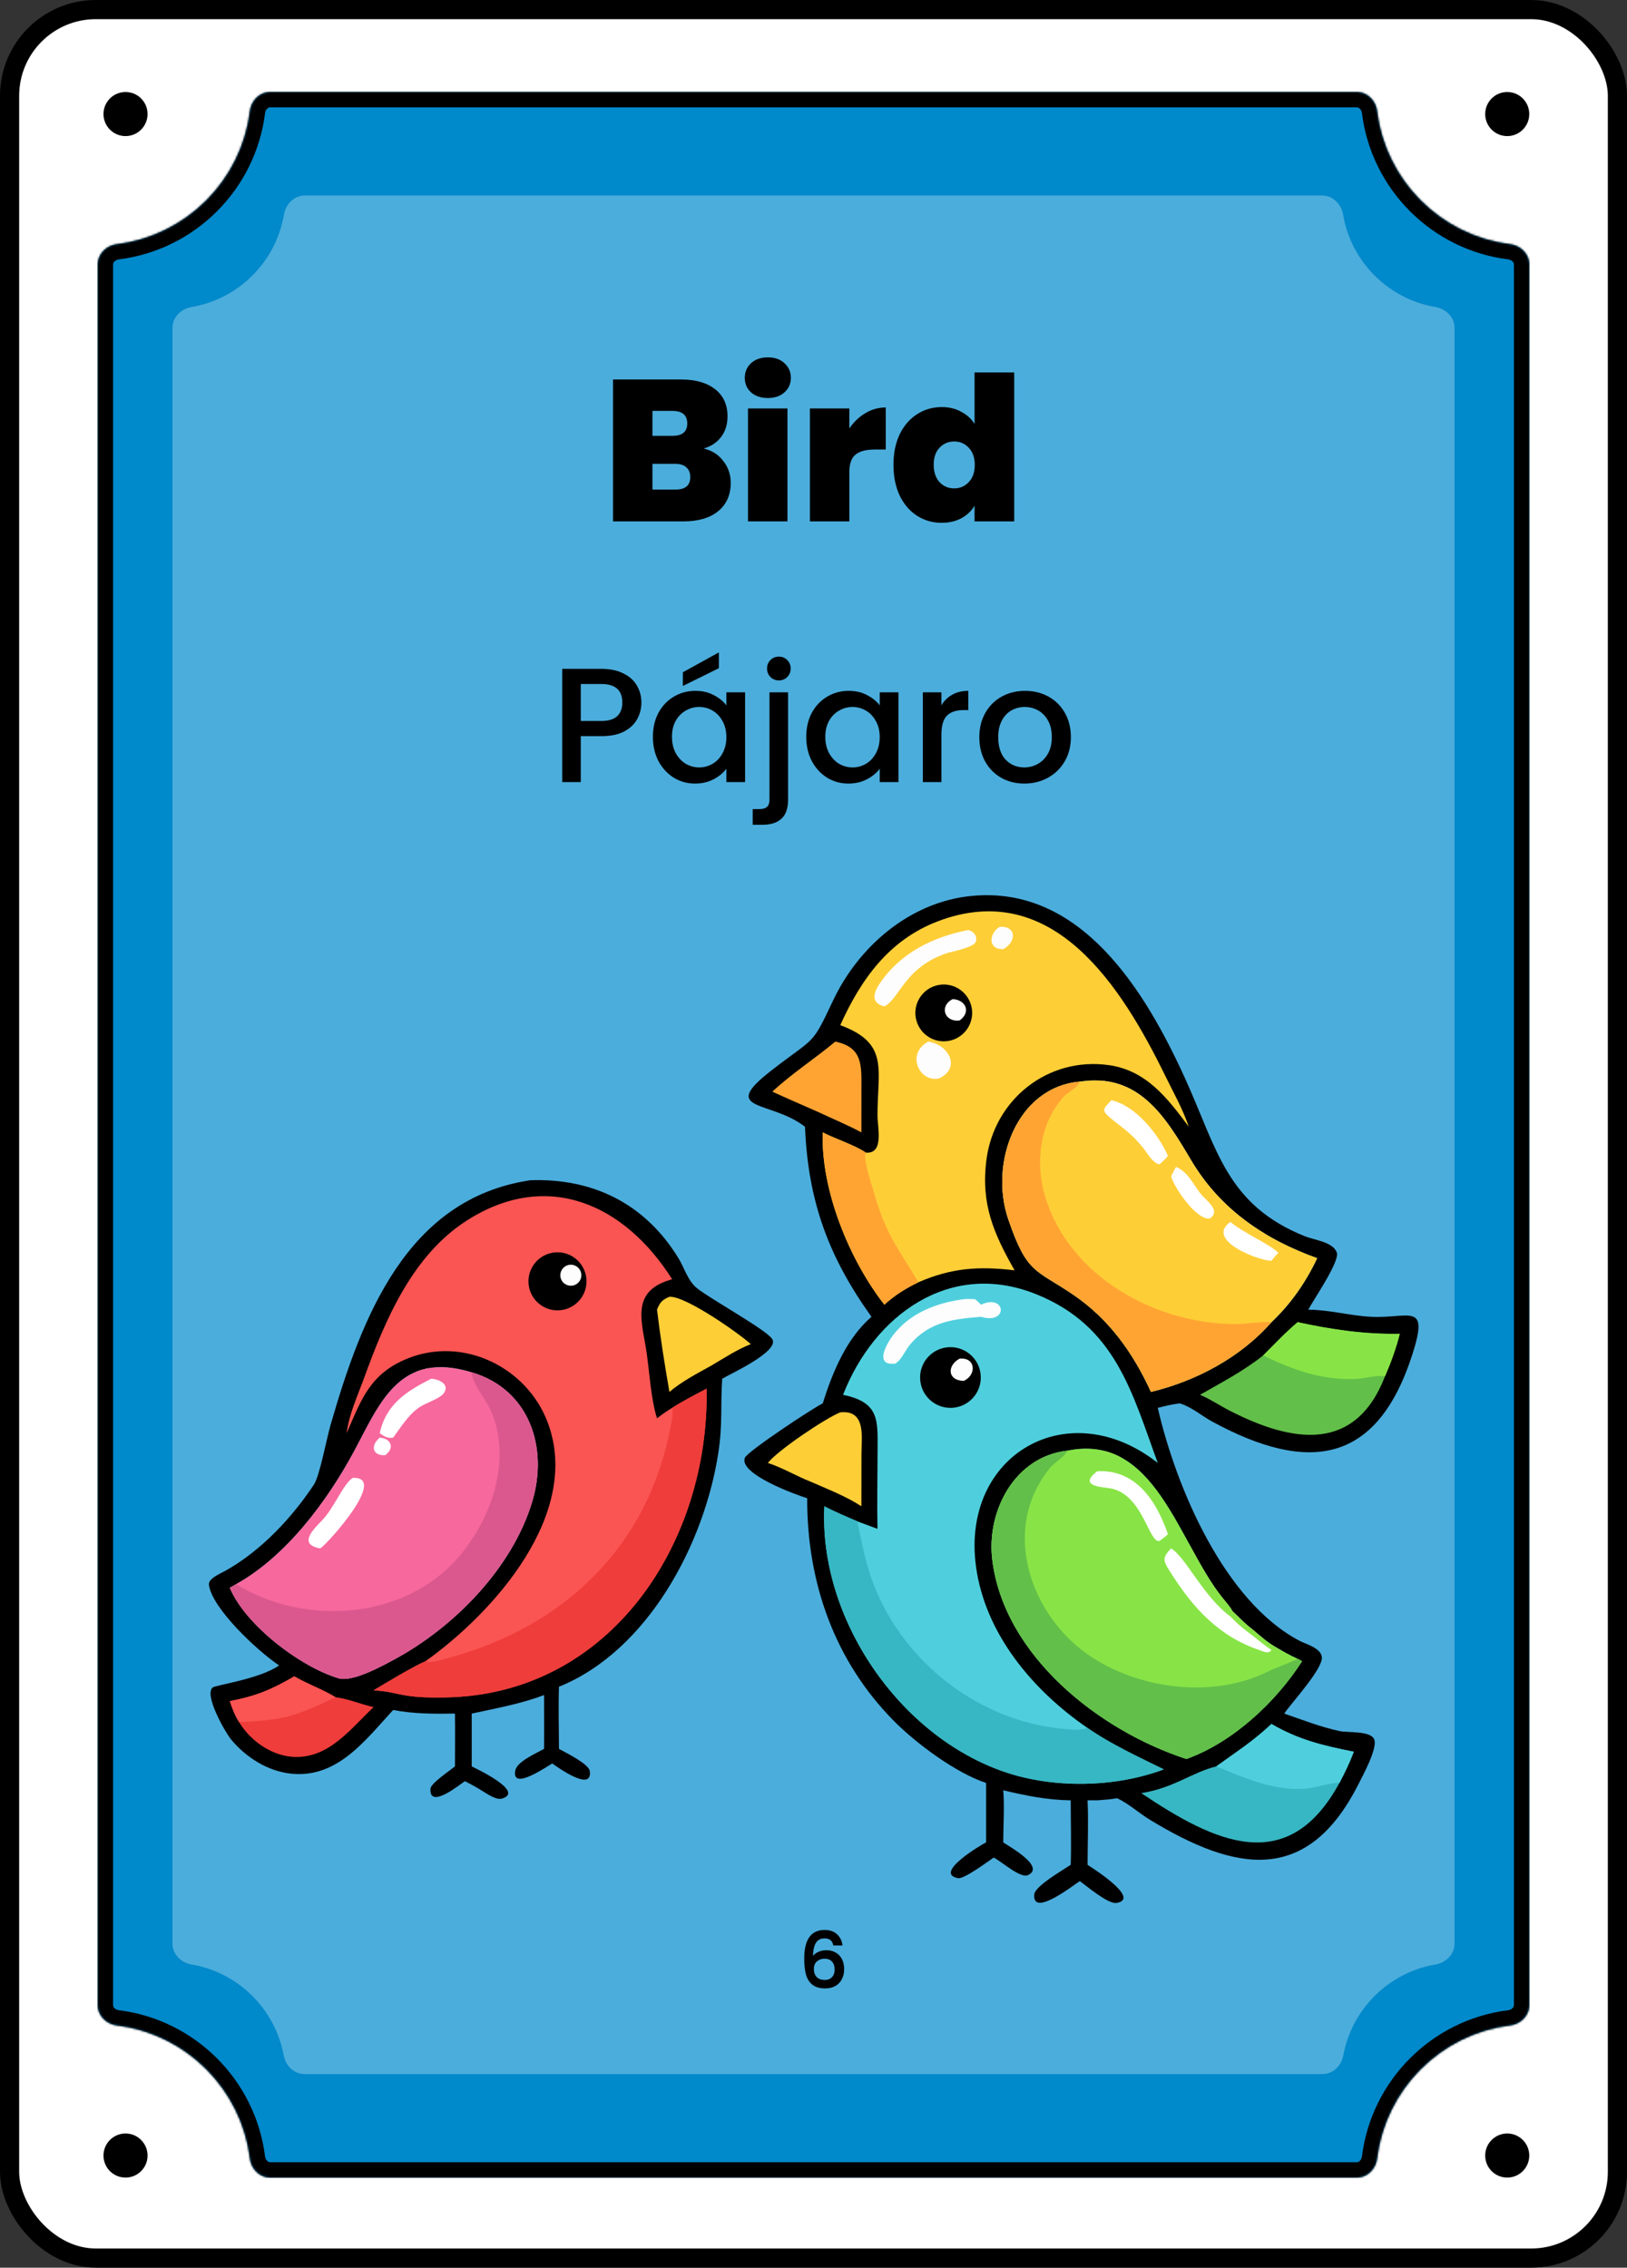<svg width="849" height="1183" viewBox="0 0 849 1183" fill="none" xmlns="http://www.w3.org/2000/svg">
<rect x="0" y="0" width="849" height="1183" fill="#333333" stroke="none"/>
<rect x="5" y="5" width="839" height="1173" rx="45" fill="white"/>
<rect x="5" y="5" width="839" height="1173" rx="45" stroke="black" stroke-width="10"/>
<circle cx="786.5" cy="1124.5" r="11.5" fill="black"/>
<circle cx="786.5" cy="59.5" r="11.5" fill="black"/>
<path d="M77 1124.5C77 1130.85 71.851 1136 65.5 1136C59.149 1136 54 1130.85 54 1124.5C54 1118.15 59.149 1113 65.5 1113C71.851 1113 77 1118.15 77 1124.5Z" fill="black"/>
<path d="M77 59.5C77 65.851 71.851 71 65.5 71C59.149 71 54 65.851 54 59.5C54 53.149 59.149 48 65.5 48C71.851 48 77 53.149 77 59.5Z" fill="black"/>
<mask id="path-6-inside-1_97_7" fill="white">
<path d="M708 48C713.523 48 717.934 52.5 718.616 57.98C723.122 94.183 751.817 122.878 788.02 127.384C793.5 128.066 798 132.477 798 138V1046C798 1051.52 793.5 1055.93 788.02 1056.62C751.817 1061.12 723.122 1089.82 718.616 1126.02C717.934 1131.5 713.523 1136 708 1136H141C135.477 1136 131.066 1131.5 130.384 1126.02C125.878 1089.82 97.183 1061.12 60.98 1056.62C55.5 1055.93 51 1051.52 51 1046V138C51 132.477 55.5 128.066 60.98 127.384C97.183 122.878 125.878 94.183 130.384 57.98C131.066 52.5 135.477 48 141 48H708Z"/>
</mask>
<path d="M708 48C713.523 48 717.934 52.5 718.616 57.98C723.122 94.183 751.817 122.878 788.02 127.384C793.5 128.066 798 132.477 798 138V1046C798 1051.52 793.5 1055.93 788.02 1056.62C751.817 1061.12 723.122 1089.82 718.616 1126.02C717.934 1131.5 713.523 1136 708 1136H141C135.477 1136 131.066 1131.5 130.384 1126.02C125.878 1089.82 97.183 1061.12 60.98 1056.62C55.5 1055.93 51 1051.52 51 1046V138C51 132.477 55.5 128.066 60.98 127.384C97.183 122.878 125.878 94.183 130.384 57.98C131.066 52.5 135.477 48 141 48H708Z" fill="#0089CB"/>
<path d="M130.384 1126.02L138.322 1125.03L130.384 1126.02ZM718.616 1126.02L710.678 1125.03L718.616 1126.02ZM788.02 1056.62L789.008 1064.56L788.02 1056.62ZM718.616 57.98L726.555 56.992L718.616 57.98ZM718.616 57.98L710.678 58.968C715.635 98.806 747.194 130.365 787.032 135.322L788.02 127.384L789.008 119.445C756.44 115.392 730.608 89.56 726.555 56.992L718.616 57.98ZM798 138H790V1046H798H806V138H798ZM788.02 1056.62L787.032 1048.68C747.194 1053.64 715.635 1085.19 710.678 1125.03L718.616 1126.02L726.555 1127.01C730.608 1094.44 756.44 1068.61 789.008 1064.56L788.02 1056.62ZM708 1136V1128H141V1136V1144H708V1136ZM130.384 1126.02L138.322 1125.03C133.365 1085.19 101.806 1053.64 61.968 1048.68L60.98 1056.62L59.992 1064.56C92.56 1068.61 118.392 1094.44 122.445 1127.01L130.384 1126.02ZM51 1046H59V138H51H43V1046H51ZM60.98 127.384L61.968 135.322C101.806 130.365 133.365 98.806 138.322 58.968L130.384 57.98L122.445 56.992C118.392 89.56 92.56 115.392 59.992 119.445L60.98 127.384ZM141 48V56H708V48V40H141V48ZM130.384 57.98L138.322 58.968C138.438 58.039 138.872 57.231 139.427 56.696C139.954 56.189 140.494 56 141 56V48V40C130.84 40 123.547 48.133 122.445 56.992L130.384 57.98ZM51 138H59C59 137.494 59.189 136.954 59.696 136.427C60.231 135.872 61.039 135.438 61.968 135.322L60.98 127.384L59.992 119.445C51.133 120.547 43 127.84 43 138H51ZM60.98 1056.62L61.968 1048.68C61.039 1048.56 60.231 1048.13 59.696 1047.57C59.189 1047.05 59 1046.51 59 1046H51H43C43 1056.16 51.133 1063.45 59.992 1064.56L60.98 1056.62ZM141 1136V1128C140.494 1128 139.954 1127.81 139.427 1127.3C138.872 1126.77 138.438 1125.96 138.322 1125.03L130.384 1126.02L122.445 1127.01C123.547 1135.87 130.84 1144 141 1144V1136ZM718.616 1126.02L710.678 1125.03C710.562 1125.96 710.128 1126.77 709.573 1127.3C709.046 1127.81 708.506 1128 708 1128V1136V1144C718.16 1144 725.453 1135.87 726.555 1127.01L718.616 1126.02ZM798 1046H790C790 1046.51 789.811 1047.05 789.304 1047.57C788.769 1048.13 787.961 1048.56 787.032 1048.68L788.02 1056.62L789.008 1064.56C797.867 1063.45 806 1056.16 806 1046H798ZM788.02 127.384L787.032 135.322C787.961 135.438 788.769 135.872 789.304 136.427C789.811 136.954 790 137.494 790 138H798H806C806 127.84 797.867 120.547 789.008 119.445L788.02 127.384ZM718.616 57.98L726.555 56.992C725.453 48.133 718.16 40 708 40V48V56C708.506 56 709.046 56.189 709.573 56.696C710.128 57.231 710.562 58.039 710.678 58.968L718.616 57.98Z" fill="black" mask="url(#path-6-inside-1_97_7)"/>
<path d="M690 102C695.523 102 699.911 106.512 700.837 111.957C705.019 136.563 724.437 155.981 749.043 160.163C754.488 161.089 759 165.477 759 171V1014C759 1019.52 754.488 1023.91 749.043 1024.84C724.711 1028.97 705.454 1048 700.984 1072.22C699.993 1077.59 695.633 1082 690.175 1082H158.825C153.367 1082 149.007 1077.59 148.016 1072.22C143.546 1048 124.288 1028.97 99.957 1024.84C94.512 1023.91 90 1019.52 90 1014V171C90 165.477 94.512 161.089 99.957 160.163C124.563 155.981 143.981 136.563 148.163 111.957C149.089 106.512 153.477 102 159 102H690Z" fill="#4BADDC"/>
<path d="M334.685 366.52C334.685 369.523 333.977 372.357 332.56 375.02C331.143 377.683 328.877 379.865 325.76 381.565C322.643 383.208 318.648 384.03 313.775 384.03H303.065V408H293.375V348.925H313.775C318.308 348.925 322.133 349.718 325.25 351.305C328.423 352.835 330.775 354.932 332.305 357.595C333.892 360.258 334.685 363.233 334.685 366.52ZM313.775 376.125C317.458 376.125 320.207 375.303 322.02 373.66C323.833 371.96 324.74 369.58 324.74 366.52C324.74 360.06 321.085 356.83 313.775 356.83H303.065V376.125H313.775ZM340.697 384.37C340.697 379.667 341.66 375.502 343.587 371.875C345.57 368.248 348.233 365.443 351.577 363.46C354.977 361.42 358.717 360.4 362.797 360.4C366.48 360.4 369.682 361.137 372.402 362.61C375.178 364.027 377.388 365.812 379.032 367.965V361.165H388.807V408H379.032V401.03C377.388 403.24 375.15 405.082 372.317 406.555C369.483 408.028 366.253 408.765 362.627 408.765C358.603 408.765 354.92 407.745 351.577 405.705C348.233 403.608 345.57 400.718 343.587 397.035C341.66 393.295 340.697 389.073 340.697 384.37ZM379.032 384.54C379.032 381.31 378.352 378.505 376.992 376.125C375.688 373.745 373.96 371.932 371.807 370.685C369.653 369.438 367.33 368.815 364.837 368.815C362.343 368.815 360.02 369.438 357.867 370.685C355.713 371.875 353.957 373.66 352.597 376.04C351.293 378.363 350.642 381.14 350.642 384.37C350.642 387.6 351.293 390.433 352.597 392.87C353.957 395.307 355.713 397.177 357.867 398.48C360.077 399.727 362.4 400.35 364.837 400.35C367.33 400.35 369.653 399.727 371.807 398.48C373.96 397.233 375.688 395.42 376.992 393.04C378.352 390.603 379.032 387.77 379.032 384.54ZM375.122 348.585L356.337 357.85V350.71L375.122 340.34V348.585ZM406.464 354.96C404.708 354.96 403.234 354.365 402.044 353.175C400.854 351.985 400.259 350.512 400.259 348.755C400.259 346.998 400.854 345.525 402.044 344.335C403.234 343.145 404.708 342.55 406.464 342.55C408.164 342.55 409.609 343.145 410.799 344.335C411.989 345.525 412.584 346.998 412.584 348.755C412.584 350.512 411.989 351.985 410.799 353.175C409.609 354.365 408.164 354.96 406.464 354.96ZM411.224 417.18C411.224 421.77 410.063 425.085 407.739 427.125C405.473 429.222 402.158 430.27 397.794 430.27H392.779V422.11H396.094C398.078 422.11 399.466 421.713 400.259 420.92C401.109 420.183 401.534 418.937 401.534 417.18V361.165H411.224V417.18ZM420.716 384.37C420.716 379.667 421.68 375.502 423.606 371.875C425.59 368.248 428.253 365.443 431.596 363.46C434.996 361.42 438.736 360.4 442.816 360.4C446.5 360.4 449.701 361.137 452.421 362.61C455.198 364.027 457.408 365.812 459.051 367.965V361.165H468.826V408H459.051V401.03C457.408 403.24 455.17 405.082 452.336 406.555C449.503 408.028 446.273 408.765 442.646 408.765C438.623 408.765 434.94 407.745 431.596 405.705C428.253 403.608 425.59 400.718 423.606 397.035C421.68 393.295 420.716 389.073 420.716 384.37ZM459.051 384.54C459.051 381.31 458.371 378.505 457.011 376.125C455.708 373.745 453.98 371.932 451.826 370.685C449.673 369.438 447.35 368.815 444.856 368.815C442.363 368.815 440.04 369.438 437.886 370.685C435.733 371.875 433.976 373.66 432.616 376.04C431.313 378.363 430.661 381.14 430.661 384.37C430.661 387.6 431.313 390.433 432.616 392.87C433.976 395.307 435.733 397.177 437.886 398.48C440.096 399.727 442.42 400.35 444.856 400.35C447.35 400.35 449.673 399.727 451.826 398.48C453.98 397.233 455.708 395.42 457.011 393.04C458.371 390.603 459.051 387.77 459.051 384.54ZM491.244 367.965C492.66 365.585 494.53 363.743 496.854 362.44C499.234 361.08 502.039 360.4 505.269 360.4V370.43H502.804C499.007 370.43 496.117 371.393 494.134 373.32C492.207 375.247 491.244 378.59 491.244 383.35V408H481.554V361.165H491.244V367.965ZM534.491 408.765C530.071 408.765 526.076 407.773 522.506 405.79C518.936 403.75 516.131 400.917 514.091 397.29C512.051 393.607 511.031 389.357 511.031 384.54C511.031 379.78 512.079 375.558 514.176 371.875C516.272 368.192 519.134 365.358 522.761 363.375C526.387 361.392 530.439 360.4 534.916 360.4C539.392 360.4 543.444 361.392 547.071 363.375C550.697 365.358 553.559 368.192 555.656 371.875C557.752 375.558 558.801 379.78 558.801 384.54C558.801 389.3 557.724 393.522 555.571 397.205C553.417 400.888 550.471 403.75 546.731 405.79C543.047 407.773 538.967 408.765 534.491 408.765ZM534.491 400.35C536.984 400.35 539.307 399.755 541.461 398.565C543.671 397.375 545.456 395.59 546.816 393.21C548.176 390.83 548.856 387.94 548.856 384.54C548.856 381.14 548.204 378.278 546.901 375.955C545.597 373.575 543.869 371.79 541.716 370.6C539.562 369.41 537.239 368.815 534.746 368.815C532.252 368.815 529.929 369.41 527.776 370.6C525.679 371.79 524.007 373.575 522.761 375.955C521.514 378.278 520.891 381.14 520.891 384.54C520.891 389.583 522.166 393.493 524.716 396.27C527.322 398.99 530.581 400.35 534.491 400.35Z" fill="black"/>
<mask id="path-10-outside-2_97_7" maskUnits="userSpaceOnUse" x="419" y="1006" width="22" height="32" fill="black">
<rect fill="white" x="419" y="1006" width="22" height="32"/>
<path d="M435.08 1014.6C434.787 1013.37 434.253 1012.45 433.48 1011.84C432.707 1011.23 431.627 1010.92 430.24 1010.92C428.133 1010.92 426.56 1011.73 425.52 1013.36C424.48 1014.96 423.933 1017.63 423.88 1021.36C424.573 1020.19 425.587 1019.28 426.92 1018.64C428.253 1018 429.693 1017.68 431.24 1017.68C433 1017.68 434.547 1018.07 435.88 1018.84C437.24 1019.59 438.293 1020.68 439.04 1022.12C439.813 1023.56 440.2 1025.28 440.2 1027.28C440.2 1029.15 439.827 1030.81 439.08 1032.28C438.36 1033.75 437.28 1034.91 435.84 1035.76C434.4 1036.59 432.667 1037 430.64 1037C427.893 1037 425.733 1036.4 424.16 1035.2C422.613 1033.97 421.52 1032.25 420.88 1030.04C420.267 1027.83 419.96 1025.07 419.96 1021.76C419.96 1012 423.4 1007.12 430.28 1007.12C432.947 1007.12 435.04 1007.84 436.56 1009.28C438.107 1010.72 439.013 1012.49 439.28 1014.6H435.08ZM430.24 1021.52C428.613 1021.52 427.227 1022.01 426.08 1023C424.96 1023.96 424.4 1025.36 424.4 1027.2C424.4 1029.04 424.92 1030.51 425.96 1031.6C427.027 1032.67 428.507 1033.2 430.4 1033.2C432.08 1033.2 433.4 1032.68 434.36 1031.64C435.347 1030.6 435.84 1029.21 435.84 1027.48C435.84 1025.67 435.36 1024.23 434.4 1023.16C433.467 1022.07 432.08 1021.52 430.24 1021.52Z"/>
</mask>
<path d="M435.08 1014.6C434.787 1013.37 434.253 1012.45 433.48 1011.84C432.707 1011.23 431.627 1010.92 430.24 1010.92C428.133 1010.92 426.56 1011.73 425.52 1013.36C424.48 1014.96 423.933 1017.63 423.88 1021.36C424.573 1020.19 425.587 1019.28 426.92 1018.64C428.253 1018 429.693 1017.68 431.24 1017.68C433 1017.68 434.547 1018.07 435.88 1018.84C437.24 1019.59 438.293 1020.68 439.04 1022.12C439.813 1023.56 440.2 1025.28 440.2 1027.28C440.2 1029.15 439.827 1030.81 439.08 1032.28C438.36 1033.75 437.28 1034.91 435.84 1035.76C434.4 1036.59 432.667 1037 430.64 1037C427.893 1037 425.733 1036.4 424.16 1035.2C422.613 1033.97 421.52 1032.25 420.88 1030.04C420.267 1027.83 419.96 1025.07 419.96 1021.76C419.96 1012 423.4 1007.12 430.28 1007.12C432.947 1007.12 435.04 1007.84 436.56 1009.28C438.107 1010.72 439.013 1012.49 439.28 1014.6H435.08ZM430.24 1021.52C428.613 1021.52 427.227 1022.01 426.08 1023C424.96 1023.96 424.4 1025.36 424.4 1027.2C424.4 1029.04 424.92 1030.51 425.96 1031.6C427.027 1032.67 428.507 1033.2 430.4 1033.2C432.08 1033.2 433.4 1032.68 434.36 1031.64C435.347 1030.6 435.84 1029.21 435.84 1027.48C435.84 1025.67 435.36 1024.23 434.4 1023.16C433.467 1022.07 432.08 1021.52 430.24 1021.52Z" fill="black"/>
<path d="M435.08 1014.6L434.788 1014.67L434.843 1014.9H435.08V1014.6ZM433.48 1011.84L433.666 1011.6L433.48 1011.84ZM425.52 1013.36L425.772 1013.52L425.773 1013.52L425.52 1013.36ZM423.88 1021.36L423.58 1021.36L423.564 1022.48L424.138 1021.51L423.88 1021.36ZM435.88 1018.84L435.729 1019.1L435.736 1019.1L435.88 1018.84ZM439.04 1022.12L438.774 1022.26L438.776 1022.26L439.04 1022.12ZM439.08 1032.28L438.813 1032.14L438.811 1032.15L439.08 1032.28ZM435.84 1035.76L435.989 1036.02L435.993 1036.02L435.84 1035.76ZM424.16 1035.2L423.974 1035.44L423.978 1035.44L424.16 1035.2ZM420.88 1030.04L420.591 1030.12L420.592 1030.12L420.88 1030.04ZM436.56 1009.28L436.354 1009.5L436.356 1009.5L436.56 1009.28ZM439.28 1014.6V1014.9H439.62L439.578 1014.56L439.28 1014.6ZM426.08 1023L426.275 1023.23L426.276 1023.23L426.08 1023ZM425.96 1031.6L425.743 1031.81L425.748 1031.81L425.96 1031.6ZM434.36 1031.64L434.142 1031.43L434.14 1031.44L434.36 1031.64ZM434.4 1023.16L434.172 1023.35L434.177 1023.36L434.4 1023.16ZM435.08 1014.6L435.372 1014.53C435.067 1013.26 434.506 1012.27 433.666 1011.6L433.48 1011.84L433.294 1012.08C434.001 1012.64 434.506 1013.49 434.788 1014.67L435.08 1014.6ZM433.48 1011.84L433.666 1011.6C432.822 1010.94 431.667 1010.62 430.24 1010.62V1010.92V1011.22C431.586 1011.22 432.591 1011.52 433.294 1012.08L433.48 1011.84ZM430.24 1010.92V1010.62C428.042 1010.62 426.368 1011.48 425.267 1013.2L425.52 1013.36L425.773 1013.52C426.752 1011.99 428.225 1011.22 430.24 1011.22V1010.92ZM425.52 1013.36L425.268 1013.2C424.18 1014.87 423.634 1017.61 423.58 1021.36L423.88 1021.36L424.18 1021.36C424.233 1017.64 424.78 1015.05 425.772 1013.52L425.52 1013.36ZM423.88 1021.36L424.138 1021.51C424.799 1020.39 425.765 1019.53 427.05 1018.91L426.92 1018.64L426.79 1018.37C425.408 1019.03 424.348 1019.98 423.622 1021.21L423.88 1021.36ZM426.92 1018.64L427.05 1018.91C428.341 1018.29 429.736 1017.98 431.24 1017.98V1017.68V1017.38C429.651 1017.38 428.166 1017.71 426.79 1018.37L426.92 1018.64ZM431.24 1017.68V1017.98C432.955 1017.98 434.448 1018.36 435.729 1019.1L435.88 1018.84L436.031 1018.58C434.645 1017.78 433.045 1017.38 431.24 1017.38V1017.68ZM435.88 1018.84L435.736 1019.1C437.041 1019.82 438.053 1020.87 438.774 1022.26L439.04 1022.12L439.306 1021.98C438.534 1020.49 437.439 1019.35 436.024 1018.58L435.88 1018.84ZM439.04 1022.12L438.776 1022.26C439.521 1023.65 439.9 1025.32 439.9 1027.28H440.2H440.5C440.5 1025.24 440.106 1023.47 439.304 1021.98L439.04 1022.12ZM440.2 1027.28H439.9C439.9 1029.11 439.535 1030.72 438.813 1032.14L439.08 1032.28L439.347 1032.42C440.118 1030.9 440.5 1029.19 440.5 1027.28H440.2ZM439.08 1032.28L438.811 1032.15C438.117 1033.56 437.078 1034.68 435.687 1035.5L435.84 1035.76L435.993 1036.02C437.482 1035.14 438.603 1033.93 439.349 1032.41L439.08 1032.28ZM435.84 1035.76L435.691 1035.5C434.305 1036.3 432.626 1036.7 430.64 1036.7V1037V1037.3C432.708 1037.3 434.495 1036.88 435.989 1036.02L435.84 1035.76ZM430.64 1037V1036.7C427.934 1036.7 425.846 1036.11 424.342 1034.96L424.16 1035.2L423.978 1035.44C425.621 1036.69 427.853 1037.3 430.64 1037.3V1037ZM424.16 1035.2L424.346 1034.96C422.856 1033.78 421.794 1032.12 421.168 1029.96L420.88 1030.04L420.592 1030.12C421.246 1032.39 422.37 1034.16 423.974 1035.44L424.16 1035.2ZM420.88 1030.04L421.169 1029.96C420.565 1027.78 420.26 1025.05 420.26 1021.76H419.96H419.66C419.66 1025.08 419.968 1027.87 420.591 1030.12L420.88 1030.04ZM419.96 1021.76H420.26C420.26 1016.91 421.117 1013.32 422.785 1010.95C424.44 1008.61 426.92 1007.42 430.28 1007.42V1007.12V1006.82C426.76 1006.82 424.08 1008.07 422.295 1010.61C420.523 1013.12 419.66 1016.85 419.66 1021.76H419.96ZM430.28 1007.12V1007.42C432.892 1007.42 434.903 1008.12 436.354 1009.5L436.56 1009.28L436.766 1009.06C435.177 1007.56 433.002 1006.82 430.28 1006.82V1007.12ZM436.56 1009.28L436.356 1009.5C437.851 1010.89 438.724 1012.6 438.982 1014.64L439.28 1014.6L439.578 1014.56C439.302 1012.39 438.363 1010.55 436.764 1009.06L436.56 1009.28ZM439.28 1014.6V1014.3H435.08V1014.6V1014.9H439.28V1014.6ZM430.24 1021.52V1021.22C428.547 1021.22 427.09 1021.74 425.884 1022.77L426.08 1023L426.276 1023.23C427.364 1022.29 428.679 1021.82 430.24 1021.82V1021.52ZM426.08 1023L425.885 1022.77C424.682 1023.8 424.1 1025.3 424.1 1027.2H424.4H424.7C424.7 1025.42 425.238 1024.12 426.275 1023.23L426.08 1023ZM424.4 1027.2H424.1C424.1 1029.1 424.638 1030.65 425.743 1031.81L425.96 1031.6L426.177 1031.39C425.202 1030.37 424.7 1028.98 424.7 1027.2H424.4ZM425.96 1031.6L425.748 1031.81C426.884 1032.95 428.449 1033.5 430.4 1033.5V1033.2V1032.9C428.565 1032.9 427.169 1032.38 426.172 1031.39L425.96 1031.6ZM430.4 1033.2V1033.5C432.147 1033.5 433.553 1032.96 434.58 1031.84L434.36 1031.64L434.14 1031.44C433.247 1032.4 432.013 1032.9 430.4 1032.9V1033.2ZM434.36 1031.64L434.578 1031.85C435.628 1030.74 436.14 1029.27 436.14 1027.48H435.84H435.54C435.54 1029.15 435.065 1030.46 434.142 1031.43L434.36 1031.64ZM435.84 1027.48H436.14C436.14 1025.61 435.645 1024.09 434.623 1022.96L434.4 1023.16L434.177 1023.36C435.075 1024.36 435.54 1025.72 435.54 1027.48H435.84ZM434.4 1023.16L434.628 1022.97C433.623 1021.79 432.141 1021.22 430.24 1021.22V1021.52V1021.82C432.019 1021.82 433.311 1022.35 434.172 1023.35L434.4 1023.16Z" fill="black" mask="url(#path-10-outside-2_97_7)"/>
<path d="M367.13 233.99C371.47 234.97 374.9 237.14 377.42 240.5C380.01 243.79 381.305 247.57 381.305 251.84C381.305 258.14 379.135 263.075 374.795 266.645C370.455 270.215 364.365 272 356.525 272H319.88V197.975H355.37C362.93 197.975 368.845 199.655 373.115 203.015C377.455 206.375 379.625 211.1 379.625 217.19C379.625 221.53 378.47 225.17 376.16 228.11C373.92 230.98 370.91 232.94 367.13 233.99ZM340.46 227.375H350.855C356.035 227.375 358.625 225.24 358.625 220.97C358.625 216.56 356.035 214.355 350.855 214.355H340.46V227.375ZM352.43 255.41C357.61 255.41 360.2 253.24 360.2 248.9C360.2 246.66 359.5 244.945 358.1 243.755C356.77 242.565 354.845 241.97 352.325 241.97H340.46V255.41H352.43ZM400.719 207.635C397.079 207.635 394.139 206.655 391.899 204.695C389.729 202.665 388.644 200.145 388.644 197.135C388.644 194.055 389.729 191.5 391.899 189.47C394.139 187.44 397.079 186.425 400.719 186.425C404.289 186.425 407.159 187.44 409.329 189.47C411.569 191.5 412.689 194.055 412.689 197.135C412.689 200.145 411.569 202.665 409.329 204.695C407.159 206.655 404.289 207.635 400.719 207.635ZM410.904 213.095V272H390.324V213.095H410.904ZM443.204 223.49C445.514 220.13 448.314 217.47 451.604 215.51C454.894 213.55 458.429 212.57 462.209 212.57V234.515H456.434C451.954 234.515 448.629 235.39 446.459 237.14C444.289 238.89 443.204 241.935 443.204 246.275V272H422.624V213.095H443.204V223.49ZM466.227 242.495C466.227 236.405 467.312 231.085 469.482 226.535C471.722 221.985 474.767 218.485 478.617 216.035C482.467 213.585 486.737 212.36 491.427 212.36C495.207 212.36 498.567 213.165 501.507 214.775C504.517 216.315 506.862 218.45 508.542 221.18V194.3H529.227V272H508.542V263.81C506.932 266.54 504.657 268.71 501.717 270.32C498.777 271.93 495.312 272.735 491.322 272.735C486.632 272.735 482.362 271.51 478.512 269.06C474.732 266.61 471.722 263.11 469.482 258.56C467.312 253.94 466.227 248.585 466.227 242.495ZM508.647 242.495C508.647 238.715 507.597 235.74 505.497 233.57C503.467 231.4 500.947 230.315 497.937 230.315C494.857 230.315 492.302 231.4 490.272 233.57C488.242 235.67 487.227 238.645 487.227 242.495C487.227 246.275 488.242 249.285 490.272 251.525C492.302 253.695 494.857 254.78 497.937 254.78C500.947 254.78 503.467 253.695 505.497 251.525C507.597 249.355 508.647 246.345 508.647 242.495Z" fill="black"/>
<rect x="157.454" y="802.66" width="44.702" height="15" transform="rotate(-55.095 157.454 802.66)" fill="white"/>
<rect x="187" y="758.615" width="58.06" height="23.086" transform="rotate(-55.095 187 758.615)" fill="white"/>
<rect x="597.993" y="813.869" width="58.06" height="23.086" transform="rotate(-128.31 597.993 813.869)" fill="white"/>
<rect x="648.968" y="878.824" width="82.216" height="23.086" transform="rotate(-128.31 648.968 878.824)" fill="white"/>
<rect x="658.754" y="684.45" width="148.01" height="26.562" transform="rotate(-128.31 658.754 684.45)" fill="white"/>
<path d="M506.851 467.406C564.179 461.704 597.763 517.178 618.421 562.649C635.245 599.683 640.002 628.495 680.971 644.963C685.794 646.902 695.474 647.845 697.562 653.364C699.308 657.976 685.223 678.28 682.686 683.243C693.417 683.239 704.306 686.346 715.133 686.93C735.405 688.021 745.982 678.7 736.941 706.754C718.527 763.894 682.696 768.856 632.524 741.591C627.197 738.697 621.957 734.139 616.229 732.304L615.682 732.133C611.739 732.514 607.98 733.496 604.149 734.453C613.887 776.733 639.12 835.413 678.029 855.927C681.578 857.799 689.022 859.605 689.76 864.312C690.683 870.186 674.187 888.045 670.516 893.415L670.155 893.947C679.871 897.296 689.01 900.903 699.113 903.094C703.221 903.984 715.422 902.769 717.148 907.546C718.832 912.204 711.073 926.414 708.68 931.118C682.017 983.5 644.652 976.454 600.148 949.391C594.293 945.831 589.181 941.061 582.971 938.085C579.537 938.699 576.042 938.913 572.567 939.2C570.887 939.121 569.194 939.18 567.512 939.2C568.036 950.362 567.527 961.67 567.512 972.853C568.574 973.577 595.869 990.505 582.675 992.718C578.287 993.454 567.35 984.156 563.486 981.324C561.035 982.737 538.437 1000.77 539.725 988.207C540.169 983.884 554.791 975.474 558.718 972.853C559.087 961.684 558.726 950.385 558.718 939.2C546.437 939.003 535.367 936.789 523.51 933.949C524.219 942.082 523.525 952.721 523.51 961.128C526.062 962.971 545.999 973.855 536.327 978.245C532.472 979.994 522.791 971.204 518.543 969.052C515.359 971.184 503.072 980.366 499.971 979.799C486.788 977.391 511.873 962.431 514.573 961.128V930.127C498.908 924.986 478.21 909.618 466.617 897.94C435.345 866.436 421.075 825.303 421.202 781.592C415.33 779.784 385.411 768.952 388.687 760.497C389.964 757.2 424.621 734.27 429.312 732.133C434.396 715.919 441.656 698.28 454.757 686.944C432.494 655.893 421.661 626.88 420.063 587.809C402.035 573.784 374.701 580.04 402.631 558.368C425.864 540.34 423.272 546.147 434.763 521.863C448.165 493.539 474.976 470.526 506.851 467.406ZM679.423 866.643C678.734 866.257 677.876 865.622 677.142 865.389C673.088 863.6 669.335 861.385 665.518 859.149C661.169 856.639 657.492 853.372 653.695 850.116C649.894 847.357 646.6 843.729 643.142 840.545C641.754 837.965 639.517 835.573 637.694 833.283C614.652 804.32 602.761 747.451 557.057 756.783C529.521 759.804 514.682 788.241 517.796 813.7C523.925 863.799 573.594 902.829 619.092 917.616C643.212 908.966 665.66 888.084 679.423 866.643ZM600.587 726.133C624.219 720.402 647.252 708.192 663.483 689.757C673.524 680.316 681.494 668.813 687.351 656.364C659.96 646.502 636.822 631.021 621.543 605.259C608.07 582.542 594.27 559.56 563.486 564.252C530.478 567.118 516.125 606.754 526.104 635.972C535.932 664.748 540.223 661.932 560.11 675.474C578.799 688.201 591.324 705.847 600.587 726.133Z" fill="black"/>
<path d="M439.918 727.635C456.054 686.315 495.424 657.061 540.528 675.094C582.274 691.785 590.737 726.699 604.149 763.184C557.319 726.452 501.452 758.897 509.276 817.081C514.021 852.365 538.981 881.852 567.511 901.457C580.134 910.177 593.588 916.255 607.266 923.049C582.092 932.498 550.155 933.15 524.535 924.486C469.172 905.767 427.196 844.172 430.174 785.794C435.751 788.752 441.609 791.143 447.39 793.67L457.876 797.556C457.631 784.776 457.9 771.962 457.909 759.177C457.925 741.357 459.714 731.814 439.918 727.635Z" fill="#4FCFDD"/>
<path d="M430.174 785.794C435.751 788.752 441.609 791.143 447.39 793.67C449.466 803.6 451.329 813.706 454.687 823.299C469.441 865.442 509.243 897.338 553.726 901.78C558.141 902.222 563.24 903.005 567.511 901.457C580.134 910.177 593.588 916.255 607.266 923.049C582.092 932.499 550.155 933.15 524.535 924.486C469.172 905.767 427.196 844.172 430.174 785.794Z" fill="#37B7C3"/>
<path d="M495.677 702.784C504.372 702.627 511.567 709.511 511.794 718.205C512.021 726.899 505.193 734.15 496.503 734.445C487.711 734.746 480.36 727.824 480.132 719.031C479.901 710.238 486.882 702.943 495.677 702.784Z" fill="black"/>
<path d="M500.729 708.783C509.365 707.941 509.609 717.48 502.861 720.376C494.212 720.186 494.207 712.244 500.729 708.783Z" fill="#FEFDFD"/>
<path d="M502.861 677.761C504.82 677.52 506.774 677.673 508.741 677.761C509.922 678.638 510.917 679.552 511.923 680.625C524.921 674.61 526.396 691.229 511.923 686.944C497.682 688.106 485.176 689.39 475.065 701.207C472.373 704.28 470.638 709.262 467.152 711.382C455.89 712.654 462.729 700.849 466.054 696.504C474.953 684.88 488.78 679.666 502.861 677.761Z" fill="#FEFDFD"/>
<path d="M438.465 534.819C449.225 510.917 463.934 490.302 489.374 480.625C549.606 457.713 585.478 515.074 608.117 561.351C612.357 570.02 617.26 578.631 620.325 587.809C609.351 573.042 598.237 558.445 578.693 555.664C546.976 551.153 518.774 573.433 514.73 605.119C511.798 628.095 518.435 643.318 529.422 662.697C510.798 660.481 496.705 661.384 479.269 668.917C472.746 672.052 466.827 675.718 461.485 680.625C443.335 657.425 428.3 621.045 429.312 590.745C435.838 594.123 446.284 597.441 451.819 601.308C461.452 602.092 457.914 588.027 457.89 582.066C457.799 558.186 464.353 544.302 438.465 534.819Z" fill="#FECE37"/>
<path d="M429.312 590.745C435.838 594.123 446.284 597.441 451.819 601.308C450.133 604.339 455.038 618.552 456.149 622.465C462.313 644.19 468.689 651.246 479.269 668.917C472.746 672.052 466.827 675.718 461.485 680.625C443.335 657.425 428.3 621.045 429.312 590.745Z" fill="#FFA433"/>
<path d="M489.668 513.87C494.907 512.86 500.285 514.746 503.746 518.807C507.208 522.867 508.218 528.477 506.391 533.49C504.566 538.504 500.184 542.148 494.921 543.03C486.92 544.372 479.328 539.03 477.889 531.046C476.451 523.062 481.701 515.404 489.668 513.87Z" fill="black"/>
<path d="M497.148 521.21C503.944 521.593 506.906 527.937 500.729 532.365C492.71 533.363 490.017 524.727 497.148 521.21Z" fill="#FEFDFD"/>
<path d="M505.201 485.195C507.977 485.769 510.015 488.105 509.268 491.085C508.459 494.31 496.714 496.333 493.61 497.404C471.954 504.87 469.329 521.165 461.485 525.011C454.389 523.225 455.618 518.168 459.09 513.033C469.85 497.117 486.811 488.757 505.201 485.195Z" fill="#FEFDFD"/>
<path d="M484.376 543.377C495.326 545.066 501.551 557.273 490.011 562.599C479.811 564.877 472.527 549.762 484.376 543.377Z" fill="#FEFDFD"/>
<path d="M521.597 483.519C530.608 482.96 530.462 491.397 523.509 495.166C515.613 495.432 515.767 487.212 521.597 483.519Z" fill="#FEFDFD"/>
<path d="M557.057 756.783C602.761 747.451 614.652 804.32 637.694 833.283C639.517 835.573 641.754 837.965 643.142 840.545C646.6 843.729 649.894 847.357 653.695 850.116C657.492 853.372 661.169 856.639 665.518 859.149C669.335 861.385 673.088 863.599 677.142 865.389C677.876 865.622 678.734 866.257 679.423 866.643C665.66 888.084 643.212 908.966 619.092 917.616C573.594 902.829 523.925 863.799 517.796 813.7C514.682 788.241 529.521 759.804 557.057 756.783ZM651.864 851.946C648.325 849.259 645.033 846.534 642.026 843.249C628.185 833.259 618.557 812.072 611.106 807.781C605.886 813.065 607.292 814.686 610.93 820.453C622.481 838.759 636.009 853.714 657.389 860.876C659.593 861.615 661.841 863.014 663.483 860.763C659.387 858.121 655.802 854.811 651.864 851.946ZM605.089 803.847C606.58 802.727 608.128 801.653 609.461 800.343C603.491 783.032 592.743 766.488 572.567 767.504C561.611 775.883 576.839 775.78 580.192 776.576C596.671 780.489 599.574 805.409 605.089 803.847Z" fill="#88E446"/>
<path d="M619.092 917.616C573.594 902.829 523.925 863.799 517.796 813.7C514.682 788.241 529.521 759.804 557.057 756.783C555.199 760.388 550.46 762.657 547.859 765.848C521.558 798.127 537.933 844.308 570.464 865.006C596.381 881.496 633.562 885.934 661.642 871.999C665.503 870.084 675.195 866.54 677.142 865.389C677.876 865.622 678.734 866.257 679.423 866.643C665.66 888.084 643.212 908.966 619.092 917.616Z" fill="#62BF49"/>
<path d="M563.486 564.252C594.27 559.56 608.07 582.542 621.543 605.259C636.822 631.021 659.96 646.502 687.351 656.364C681.494 668.813 673.524 680.316 663.483 689.757C647.252 708.192 624.219 720.402 600.587 726.133C591.324 705.847 578.799 688.201 560.11 675.474C540.223 661.932 535.932 664.748 526.104 635.972C516.125 606.754 530.478 567.118 563.486 564.252ZM605.089 607.369C606.712 606.018 608.08 604.625 609.461 603.03C604.463 591.659 592.709 576.885 579.966 573.957C577.167 577.027 574.226 578.77 578.123 582.106C585.783 588.666 589.738 590.462 596.584 598.918C598.443 601.216 601.765 607.162 605.089 607.369ZM663.483 657.712C664.622 656.353 665.752 654.735 667.099 653.59C662.293 648.825 649.714 643.721 642.027 637.458C628.536 647.02 657.142 657.844 663.483 657.712ZM611.106 613.747C612.711 619.453 624.19 636.535 631.27 635.678C637.509 631.495 629.317 626.368 626.323 622.511C622.215 617.217 620.068 611.652 613.705 608.743C612.737 610.386 611.836 611.979 611.106 613.747Z" fill="#FECE37"/>
<path d="M600.587 726.133C591.324 705.847 578.799 688.201 560.11 675.474C540.223 661.932 535.932 664.748 526.104 635.972C516.125 606.754 530.478 567.118 563.486 564.252C562.117 567.801 557.368 569.513 554.895 572.292C542.517 586.202 540.131 606.441 545.27 623.863C557.72 666.075 603.615 691.201 645.868 690.737C651.585 690.674 657.869 689.284 663.483 689.757C647.252 708.192 624.219 720.402 600.587 726.133Z" fill="#FFA433"/>
<path d="M677.142 689.757C694.94 693.588 712.155 696.179 730.44 695.809C728.546 703.334 725.837 710.807 722.75 717.923C707.278 758.018 674.454 752.665 641.958 736.071C636.851 733.462 632.043 730.208 626.794 727.899L626.184 727.635C637.593 721.104 648.806 715.314 659.171 707.073C665.073 701.275 670.788 695.054 677.142 689.757Z" fill="#62BF49"/>
<path d="M677.142 689.757C694.94 693.588 712.155 696.179 730.44 695.809C728.546 703.334 725.837 710.807 722.75 717.923C718.206 717.26 711.584 719.254 706.699 719.411C689.47 719.963 674.353 714.561 659.171 707.073C665.073 701.275 670.788 695.054 677.142 689.757Z" fill="#88E446"/>
<path d="M663.483 899.345C677.475 907.619 690.781 910.723 706.455 913.837C704.311 919.488 701.781 924.802 698.928 930.127C672.088 979.434 633.997 961.304 595.541 935.446C612.686 932.693 621.974 924.591 634.674 921.488C645.355 913.722 653.629 908.619 663.483 899.345Z" fill="#37B7C3"/>
<path d="M663.483 899.345C677.475 907.619 690.781 910.723 706.455 913.837C704.31 919.488 701.78 924.802 698.928 930.127C693.505 929.901 687.561 932.53 682.057 933.049C665.347 934.629 649.749 927.659 634.674 921.488C645.355 913.722 653.628 908.619 663.483 899.345Z" fill="#4FCFDD"/>
<path d="M438.465 736.789C452.111 735.367 449.547 749.85 449.527 758.595L449.488 785.794C441.287 780.46 431.887 776.882 422.951 772.941C415.427 769.981 408.391 765.693 400.684 763.184C405.865 756.555 430.624 739.941 438.465 736.789Z" fill="#FECE37"/>
<path d="M435.873 543.377C450.387 546.404 449.525 555.925 449.505 568.467L449.488 590.745C442.231 586.854 434.48 583.657 427.023 580.144C419.01 576.624 410.97 573.151 403.018 569.491C413.181 560.002 425.19 552.305 435.873 543.377Z" fill="#FFA433"/>
<path d="M276.785 615.704C309.239 614.589 336.515 627.795 353.987 656.308C357.161 661.49 358.916 668.226 363.79 672.1C371.053 677.877 399.802 693.678 402.942 698.53C407.039 704.863 381.227 716.689 376.868 719.233C375.897 733.378 377.147 742.761 374.855 757.786C367.63 805.129 338.211 861.093 291.674 879.941C291.313 890.697 291.657 901.587 291.674 912.357C295.135 914.28 307.288 920.17 307.777 923.988C309.221 935.268 290.383 921.522 288.2 919.972C286.529 920.704 266.563 934.948 268.916 923.503C269.857 918.928 280.113 914.495 283.894 912.357C284.002 902.996 283.916 893.63 283.894 884.267C271.449 888.982 259.069 891.104 246.152 893.947V921.488C247.372 922.141 274.363 934.615 261.929 938.281C258.767 939.213 253.805 935.499 251.128 933.949C248.396 932.2 245.497 930.726 242.634 929.206C240.863 930.138 223.812 944.496 224.643 933.074C224.845 930.278 234.838 923.63 237.412 921.488C237.443 912.31 237.539 903.125 237.412 893.947C226.569 894.117 215.84 894.112 205.148 892.068C190.75 907.667 176.218 927.589 152.308 925.327C139.917 924.155 128.312 916.827 120.514 907.343C117.603 903.803 106.401 884.343 110.943 880.343C112.392 879.067 135.647 875.895 145.634 868.82C133.889 860.898 110.635 838.958 109.021 826.788C108.58 823.461 115.101 820.848 117.578 819.468C136.017 809.192 152.284 791.914 163.833 774.442C166.816 769.93 170.397 750.628 172.511 743.309C188.721 687.202 212.151 625.269 276.785 615.704ZM119.905 828.311C128.102 847.84 156.72 869.52 176.563 875.5C183.843 877.694 199.004 869.332 205.64 865.761C236.936 848.926 267.461 817.878 277.777 783.181C286.154 755.009 276.221 724.813 246.152 715.921C208.152 704.277 197.974 732.603 184.596 757.383C170.658 783.203 149.273 811.928 123.219 826.421L119.905 828.311Z" fill="black"/>
<path d="M180.875 747.678C182.118 737.755 186.616 728.136 190.005 718.809C201.044 688.427 215.233 654.867 243.566 636.739C285.383 609.983 325.744 627.921 350.744 667.35L349.379 667.762C328.657 674.133 335.218 690.05 337.48 706.091C338.909 716.226 339.805 730.501 342.845 739.895C345.43 737.923 347.935 736.104 350.744 734.453C356.596 730.706 362.581 727.663 368.718 724.435C370.181 804.888 318.46 883.984 232.554 885.504C225.819 885.622 218.532 885.624 211.886 884.494C204.361 883.215 204.171 882.512 194.947 881.79C200.569 878.418 216.282 868.99 221.987 866.643C257.631 841.287 303.806 789.629 285.758 741.944C274.938 713.355 242.018 697.113 213.08 708.546C192.912 716.515 188.539 730.278 180.875 747.678Z" fill="#FA5553"/>
<path d="M350.744 734.453C356.596 730.706 362.581 727.663 368.718 724.435C370.18 804.888 318.46 883.984 232.554 885.504C225.819 885.622 218.532 885.624 211.886 884.494C204.361 883.215 204.171 882.512 194.947 881.79C200.569 878.418 216.282 868.99 221.986 866.643C224.713 867.89 231.39 865.635 234.268 864.851C294.855 848.339 337.996 806.544 349.788 744.947C350.355 741.985 351.554 737.38 350.744 734.453Z" fill="#EF3D3B"/>
<path d="M287.664 653.655C292.989 652.488 298.529 654.276 302.17 658.332C305.811 662.389 306.989 668.091 305.255 673.258C303.522 678.426 299.143 682.263 293.793 683.304C285.654 684.888 277.755 679.629 276.076 671.508C274.397 663.388 279.563 655.429 287.664 653.655Z" fill="black"/>
<path d="M295.983 660.116C297.841 659.433 299.924 659.806 301.431 661.091C302.937 662.377 303.632 664.375 303.251 666.317C302.87 668.26 301.471 669.847 299.591 670.468C296.748 671.407 293.68 669.892 292.695 667.067C291.71 664.241 293.174 661.147 295.983 660.116Z" fill="#FEFDFD"/>
<path d="M123.219 826.421C149.273 811.928 170.658 783.203 184.596 757.383C197.973 732.603 208.152 704.277 246.152 715.921C276.221 724.813 286.154 755.009 277.777 783.181C267.461 817.878 236.936 848.926 205.64 865.761C199.004 869.332 183.843 877.694 176.563 875.5C156.72 869.52 128.102 847.84 119.905 828.311L123.219 826.421ZM205.148 749.981C209.247 744.462 212.905 738.342 218.622 734.284C221.938 731.928 229.711 729.673 231.701 726.657C234.821 721.935 228.685 719.442 225.05 719.233C211.899 725.89 201.437 732.605 198.163 747.678C200.376 749.312 202.329 750.484 205.148 749.981ZM167.13 807.781C171.546 804.746 202.766 769.911 183.989 770.994C178.695 774.78 174.432 786.587 167.988 793.213C163.484 797.845 155.321 805.764 167.13 807.781ZM201.033 759.134C205.976 755.494 204.191 750.638 198.531 750.018L198.163 749.981C193.156 754.133 194.307 759.559 201.033 759.134Z" fill="#F7689D"/>
<path d="M246.152 715.921C276.221 724.813 286.154 755.009 277.777 783.181C267.461 817.878 236.936 848.926 205.64 865.761C199.004 869.332 183.843 877.694 176.563 875.5C156.72 869.52 128.102 847.84 119.905 828.311L123.219 826.421C158.157 848.081 209.084 845.308 237.718 814.073C256.274 793.834 267.912 760.97 255.619 734.825C253.36 730.02 245.967 720.808 246.152 715.921Z" fill="#DA588E"/>
<path d="M153.58 874.512C160.536 878.58 168.223 881.209 175.101 885.406C181.712 886.187 188.379 889.123 194.947 890.571C183.085 901.703 171.913 917.114 153.78 916.566C142.073 916.211 130.678 908.302 124.75 898.356C122.512 894.861 121.214 891.384 119.905 887.452C133.877 884.7 141.273 881.594 153.58 874.512Z" fill="#EF3D3B"/>
<path d="M153.58 874.512C160.536 878.58 168.223 881.209 175.101 885.406C155.125 894.907 148.449 897.498 124.75 898.356C122.512 894.861 121.214 891.384 119.905 887.452C133.877 884.7 141.273 881.594 153.58 874.512Z" fill="#FA5553"/>
<path d="M349.32 676.512C357.743 675.938 385.977 695.852 391.772 701.207C384.627 704.003 377.973 708.41 371.363 712.292C363.897 716.468 355.863 720.59 349.32 726.133C346.835 711.894 344.568 697.598 342.845 683.243L343.2 682.372C344.56 679.065 346.077 677.866 349.32 676.512Z" fill="#FECE37"/>
</svg>
